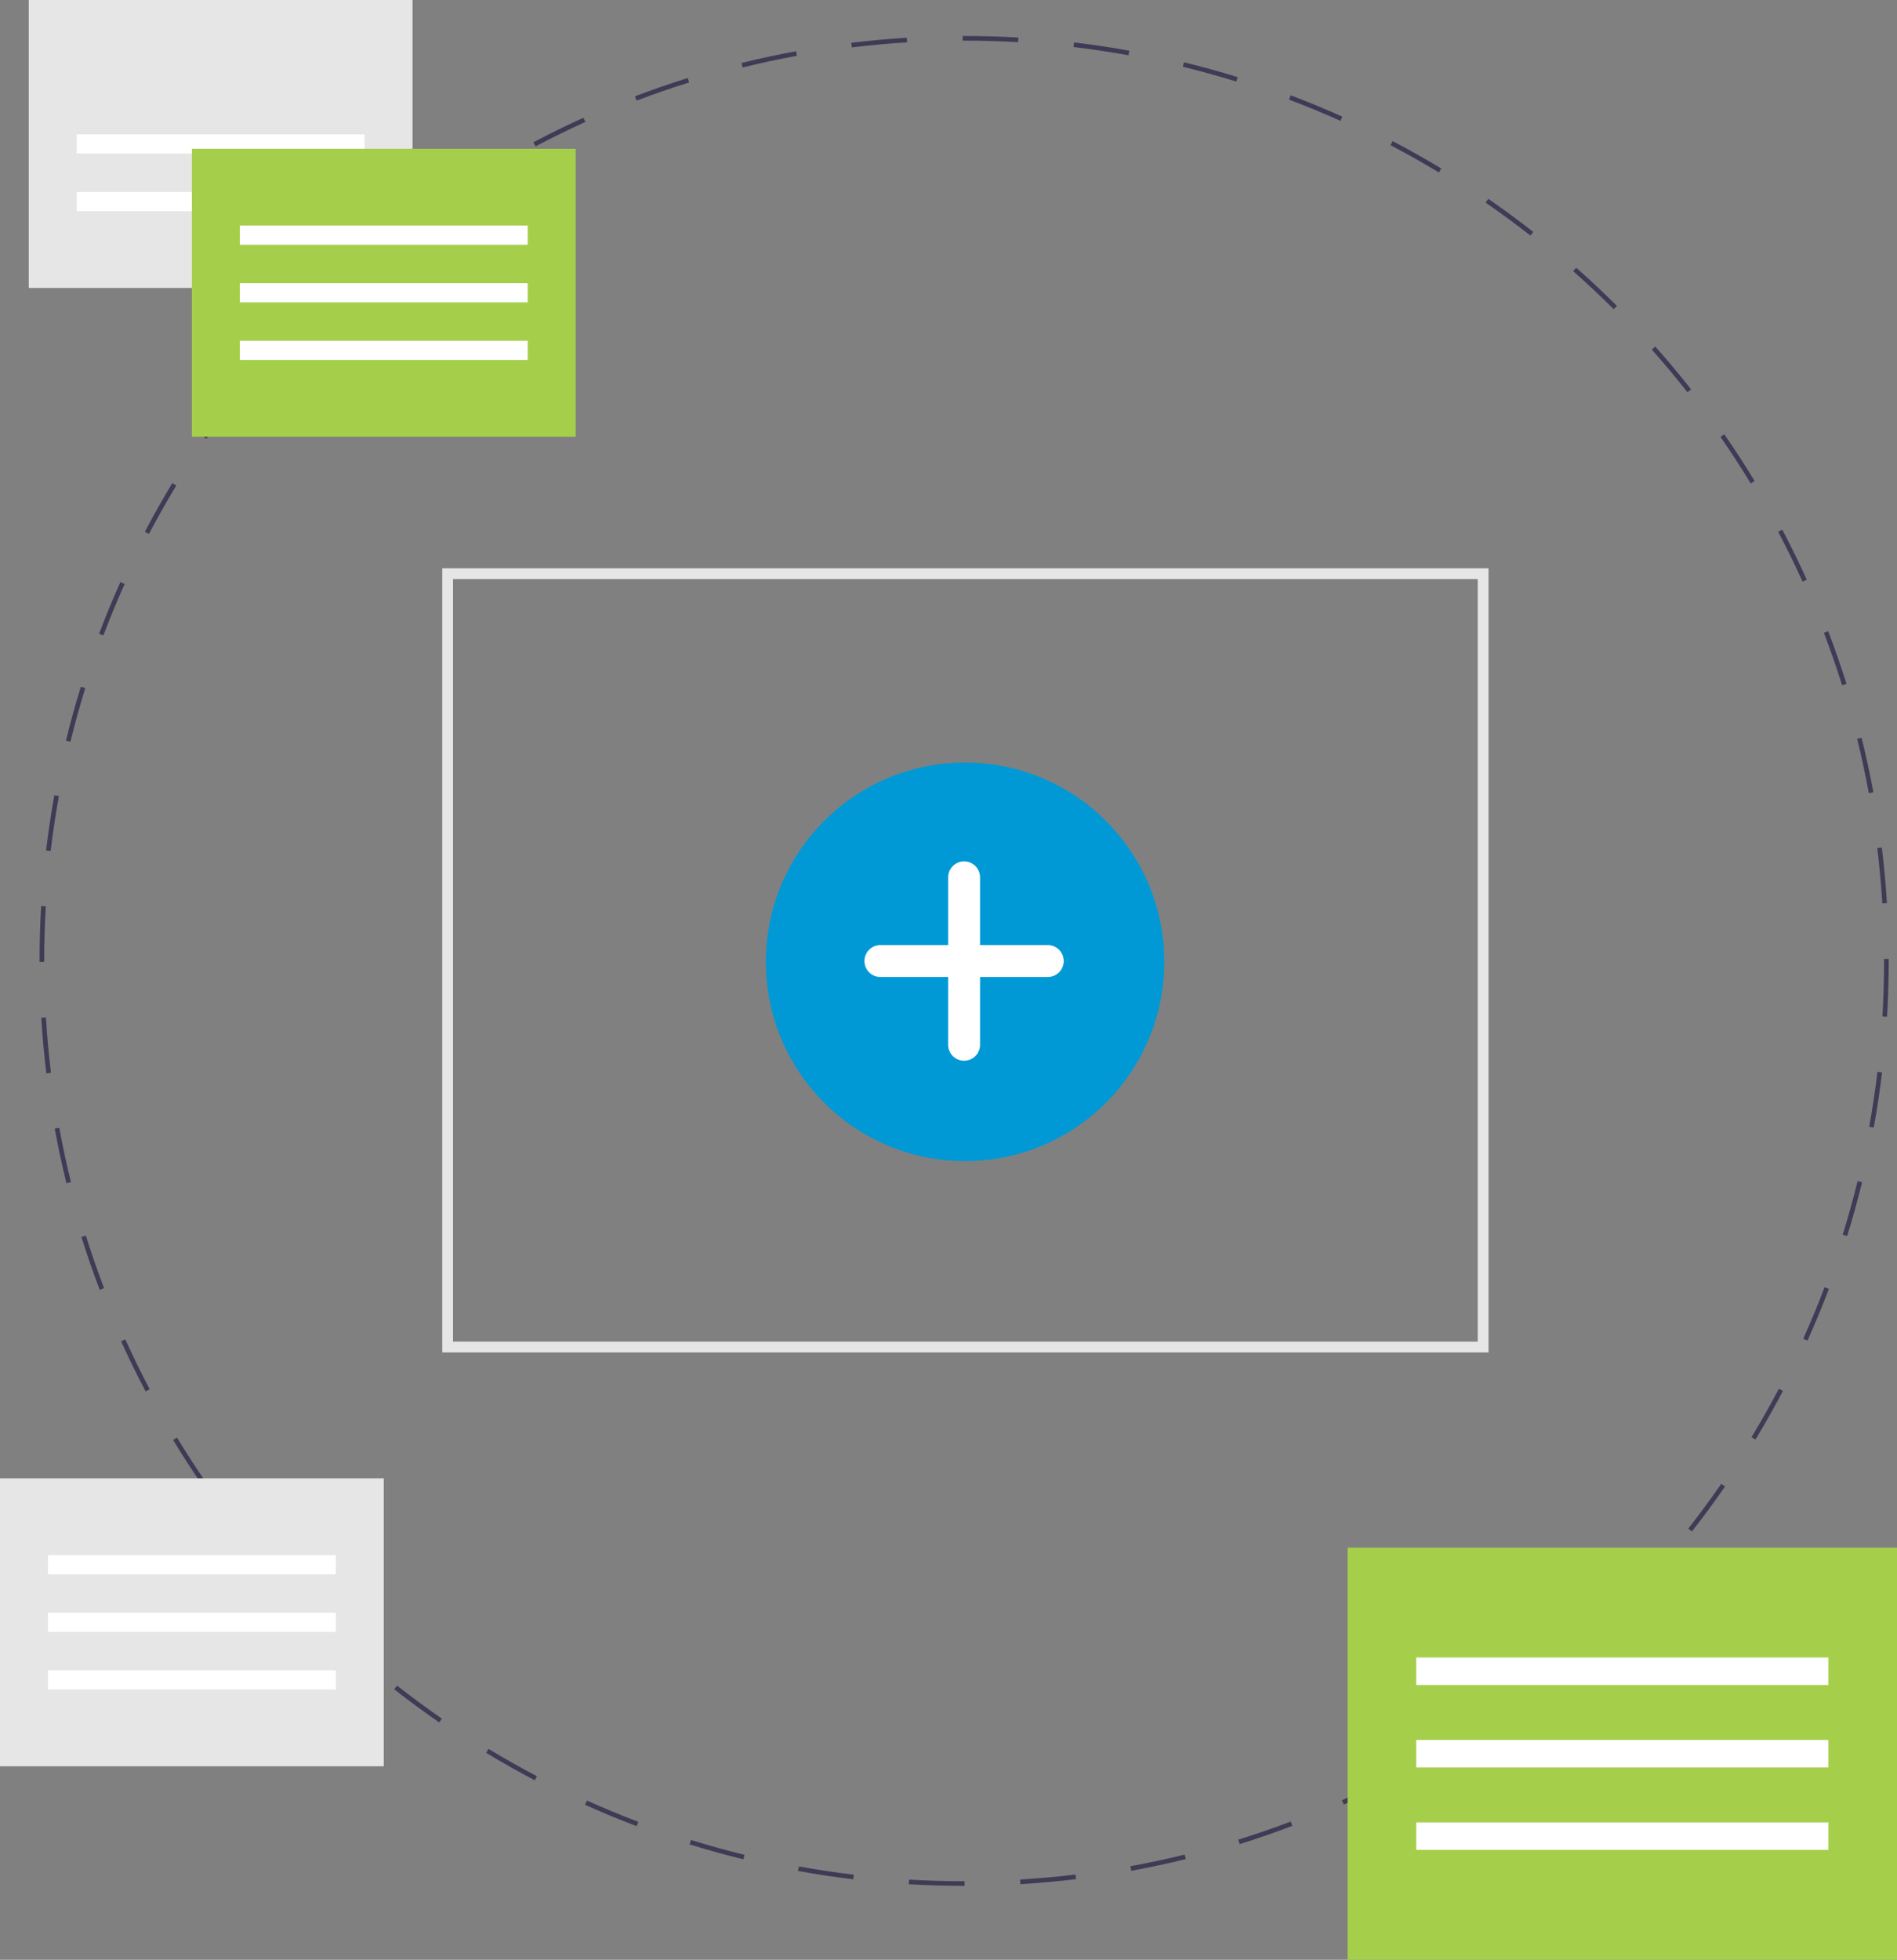 <svg id="Groupe_4524" data-name="Groupe 4524" xmlns="http://www.w3.org/2000/svg" width="532.027" height="549.427" viewBox="0 0 532.027 549.427">
  <rect x="0" y="0" width="532.027" height="549.427" fill="#808080" stroke="none"/>
  <path id="Path_1105" data-name="Path 1105" d="M270.444,528.61h-.138c-5.156,0-10.375-.153-15.511-.457l.077-1.3c5.111.3,10.3.455,15.435.455h.138Zm15.654-.474-.078-1.3c5.166-.31,10.386-.78,15.516-1.4l.156,1.29c-5.156.623-10.4,1.1-15.589,1.408Zm-46.9-1.373c-5.163-.617-10.373-1.4-15.485-2.326l.232-1.28c5.085.922,10.269,1.7,15.407,2.319Zm77.975-2.378-.234-1.28c5.088-.928,10.214-2.026,15.233-3.261l.311,1.261c-5.042,1.241-10.2,2.344-15.311,3.278ZM208.4,521.171c-5.049-1.236-10.126-2.645-15.089-4.186l.386-1.241c4.941,1.534,9.99,2.934,15.014,4.166ZM347.57,516.9l-.387-1.241c4.931-1.537,9.882-3.248,14.722-5.087l.462,1.216c-4.862,1.849-9.842,3.571-14.8,5.116Zm-169.1-5.023c-4.862-1.841-9.738-3.86-14.491-6l.533-1.186c4.729,2.129,9.58,4.134,14.42,5.969ZM376.81,505.8l-.534-1.186c4.707-2.118,9.412-4.419,13.984-6.824l.605,1.15c-4.6,2.421-9.323,4.729-14.055,6.863Zm-226.922-6.785c-4.61-2.42-9.2-5.014-13.65-7.707l.673-1.109c4.426,2.679,8.995,5.26,13.582,7.67Zm254.6-7.77-.673-1.109c4.421-2.678,8.818-5.527,13.068-8.465l.739,1.069C413.346,485.686,408.923,488.549,404.486,491.241Zm-281.4-8.45c-4.282-2.959-8.527-6.086-12.618-9.291l.807-1.024c4.07,3.192,8.294,6.3,12.554,9.246Zm307.134-9.344-.807-1.024c4.08-3.2,8.1-6.554,11.962-9.983l.863.972c-3.878,3.439-7.923,6.813-12.023,10.03ZM98.435,463.465c-3.893-3.449-7.731-7.059-11.407-10.733l.919-.919c3.657,3.654,7.476,7.248,11.349,10.68Zm355.208-10.79-.919-.919c3.662-3.662,7.26-7.479,10.689-11.345l.972.863c-3.445,3.885-7.059,7.721-10.739,11.4ZM76.289,441.333c-3.453-3.891-6.829-7.935-10.034-12.018l1.021-.807c3.19,4.062,6.554,8.085,9.983,11.957Zm398.127-12.075-1.023-.807c3.2-4.081,6.313-8.3,9.251-12.549l1.069.739C480.762,420.912,477.634,425.156,474.416,429.258ZM56.958,416.729c-2.96-4.276-5.825-8.692-8.515-13.127l1.109-.676c2.677,4.415,5.528,8.809,8.47,13.063Zm435.278-13.236-1.109-.673c2.684-4.43,5.267-9,7.676-13.578l1.15.605C497.529,394.448,494.938,399.04,492.236,403.494Zm-451.5-13.506c-2.42-4.6-4.73-9.323-6.866-14.052l1.184-.535c2.126,4.705,4.424,9.409,6.832,13.98Zm466.089-14.233-1.186-.533c2.134-4.739,4.144-9.586,5.976-14.42l1.216.462c-1.842,4.854-3.863,9.73-6.007,14.488ZM27.869,361.5c-1.849-4.86-3.573-9.839-5.122-14.8l1.24-.388c1.542,4.934,3.256,9.888,5.1,14.722Zm490.08-15.065-1.241-.386c1.537-4.941,2.941-9.99,4.174-15.011l1.262.31c-1.239,5.046-2.65,10.122-4.194,15.086ZM18.537,331.619c-1.244-5.042-2.35-10.192-3.286-15.31l1.279-.234c.933,5.092,2.033,10.217,3.27,15.232Zm506.877-15.585-1.28-.234c.924-5.085,1.706-10.267,2.319-15.4l1.29.155c-.615,5.161-1.4,10.374-2.329,15.482ZM12.9,300.829c-.624-5.155-1.1-10.4-1.412-15.594l1.3-.079c.313,5.166.787,10.386,1.412,15.515Zm516.249-15.874-1.3-.077c.3-5.157.462-10.4.462-15.573v-.55h1.3v.55C529.611,274.508,529.455,279.773,529.147,284.955ZM12.3,269.582H11v-.275c0-5.113.15-10.285.448-15.374l1.3.077c-.3,5.063-.446,10.21-.446,15.3Zm515.516-16.4c-.319-5.172-.8-10.392-1.424-15.514l1.29-.157c.629,5.148,1.109,10.393,1.432,15.591ZM14.121,238.49l-1.291-.153c.615-5.163,1.395-10.373,2.319-15.486l1.28.231C15.508,228.17,14.732,233.354,14.121,238.49Zm509.912-16.222c-.941-5.1-2.046-10.224-3.287-15.226l1.261-.313c1.247,5.032,2.359,10.185,3.3,15.306ZM19.667,207.84l-1.262-.309c1.233-5.042,2.639-10.124,4.179-15.091l1.241.384c-1.532,4.941-2.93,9.994-4.157,15.016Zm496.874-15.8c-1.546-4.935-3.266-9.887-5.11-14.722l1.21-.463c1.854,4.855,3.584,9.833,5.143,14.793ZM28.9,178.063l-1.216-.46c1.84-4.864,3.856-9.741,5.992-14.5l1.186.533C32.734,168.371,30.729,173.223,28.9,178.063Zm476.547-15.1c-2.13-4.7-4.437-9.4-6.848-13.973l1.15-.605c2.426,4.591,4.739,9.316,6.881,14.044ZM41.684,149.613l-1.152-.605c2.412-4.6,5-9.193,7.7-13.654l1.109.673C46.662,140.466,44.085,145.037,41.684,149.613Zm449.23-14.163c-2.682-4.409-5.538-8.8-8.487-13.053l1.069-.741c2.965,4.275,5.833,8.688,8.529,13.12ZM57.808,122.932l-1.07-.739c2.951-4.274,6.074-8.521,9.284-12.622l1.023.8C63.858,114.453,60.746,118.678,57.808,122.932Zm415.359-13.058c-3.2-4.066-6.567-8.085-10-11.947l.972-.863c3.449,3.879,6.829,7.919,10.046,12.007ZM77.023,98.4l-.973-.862c3.445-3.892,7.059-7.732,10.726-11.411l.921.918C84.042,90.7,80.451,94.522,77.023,98.4ZM452.475,86.6c-3.672-3.658-7.494-7.248-11.361-10.668l.86-.973C445.86,78.394,449.7,82,453.392,85.678ZM99.029,76.347l-.863-.972c3.879-3.447,7.921-6.825,12.012-10.041l.807,1.021C106.915,69.556,102.89,72.917,99.029,76.347Zm330.1-10.386c-4.073-3.186-8.3-6.292-12.565-9.232l.739-1.07c4.286,2.954,8.534,6.075,12.626,9.277ZM123.508,57.1l-.74-1.069c4.271-2.96,8.686-5.827,13.125-8.522l.675,1.109c-4.416,2.681-8.809,5.535-13.059,8.48Zm279.958-8.828c-4.437-2.678-9.009-5.253-13.589-7.654l.605-1.152c4.6,2.413,9.2,5,13.658,7.692ZM150.109,40.946,149.5,39.8c4.593-2.42,9.319-4.739,14.048-6.874l.535,1.184c-4.705,2.128-9.407,4.429-13.976,6.84ZM375.849,33.8c-4.73-2.118-9.58-4.125-14.425-5.949l.46-1.216c4.866,1.837,9.743,3.85,14.5,5.984Zm-197.4-5.671-.463-1.21c4.862-1.852,9.841-3.578,14.8-5.129l.388,1.24c-4.935,1.538-9.888,3.255-14.725,5.1Zm168.208-5.344c-4.941-1.529-10-2.924-15.018-4.149l.309-1.262c5.042,1.23,10.125,2.634,15.093,4.171ZM208.174,18.834l-.313-1.261c5.048-1.248,10.2-2.357,15.308-3.294l.235,1.279c-5.083.933-10.208,2.036-15.226,3.278ZM316.4,15.406c-5.08-.917-10.264-1.691-15.409-2.3l.152-1.291c5.171.612,10.381,1.39,15.488,2.311Zm-77.593-2.2-.157-1.291c5.152-.627,10.4-1.109,15.592-1.424l.079,1.3c-5.169.316-10.386.792-15.514,1.412Zm46.663-1.464c-5.02-.29-10.12-.438-15.162-.438h-.413V10h.413c5.066,0,10.194.148,15.236.441Z" transform="translate(0.092 0.084)" fill="#3f3b56"/>
  <path id="Rectangle_316" data-name="Rectangle 316" d="M0,0H154.093V115.57H0Z" transform="translate(377.934 433.858)" fill="#a5cf4b"/>
  <rect id="Rectangle_317" data-name="Rectangle 317" width="115.57" height="7.705" transform="translate(397.195 464.677)" fill="#fff"/>
  <rect id="Rectangle_318" data-name="Rectangle 318" width="115.57" height="7.705" transform="translate(397.195 487.791)" fill="#fff"/>
  <rect id="Rectangle_319" data-name="Rectangle 319" width="115.57" height="7.705" transform="translate(397.195 510.905)" fill="#fff"/>
  <rect id="Rectangle_320" data-name="Rectangle 320" width="107.633" height="80.724" transform="translate(8.067)" fill="#e6e6e6"/>
  <rect id="Rectangle_322" data-name="Rectangle 322" width="80.724" height="5.382" transform="translate(21.521 37.671)" fill="#fff"/>
  <rect id="Rectangle_323" data-name="Rectangle 323" width="80.724" height="5.382" transform="translate(21.521 53.816)" fill="#fff"/>
  <rect id="Rectangle_324" data-name="Rectangle 324" width="107.633" height="80.724" transform="translate(53.811 41.707)" fill="#a5cf4b"/>
  <rect id="Rectangle_325" data-name="Rectangle 325" width="80.724" height="5.382" transform="translate(67.265 63.234)" fill="#fff"/>
  <rect id="Rectangle_326" data-name="Rectangle 326" width="80.724" height="5.382" transform="translate(67.265 79.379)" fill="#fff"/>
  <rect id="Rectangle_327" data-name="Rectangle 327" width="80.724" height="5.382" transform="translate(67.265 95.523)" fill="#fff"/>
  <path id="Subtraction_1" data-name="Subtraction 1" d="M416.437,377.825H123V158H416.437Zm-290.412-216.8V374.8H413.412V161.025Z" transform="translate(1.03 1.323)" fill="#e6e6e6"/>
  <g id="Group_41" data-name="Group 41" transform="translate(214.784 213.775)">
    <circle id="Ellipse_220" data-name="Ellipse 220" cx="55.873" cy="55.873" r="55.873" fill="#0099d5"/>
    <path id="Path_1106" data-name="Path 1106" d="M291.845,262.951h-19v-19a4.47,4.47,0,0,0-4.47-4.47h0a4.47,4.47,0,0,0-4.47,4.47h0v19h-19a4.47,4.47,0,0,0-4.47,4.47h0a4.47,4.47,0,0,0,4.47,4.47h19v19a4.47,4.47,0,0,0,4.47,4.47h0a4.471,4.471,0,0,0,4.47-4.47h0v-19h19a4.471,4.471,0,0,0,4.47-4.47h0a4.471,4.471,0,0,0-4.47-4.47Z" transform="translate(-212.77 -211.77)" fill="#fff"/>
  </g>
  <rect id="Rectangle_341" data-name="Rectangle 341" width="107.633" height="80.724" transform="translate(0 414.441)" fill="#e6e6e6"/>
  <rect id="Rectangle_342" data-name="Rectangle 342" width="80.724" height="5.382" transform="translate(13.454 435.968)" fill="#fff"/>
  <rect id="Rectangle_343" data-name="Rectangle 343" width="80.724" height="5.382" transform="translate(13.454 452.112)" fill="#fff"/>
  <rect id="Rectangle_344" data-name="Rectangle 344" width="80.724" height="5.382" transform="translate(13.454 468.257)" fill="#fff"/>
</svg>
